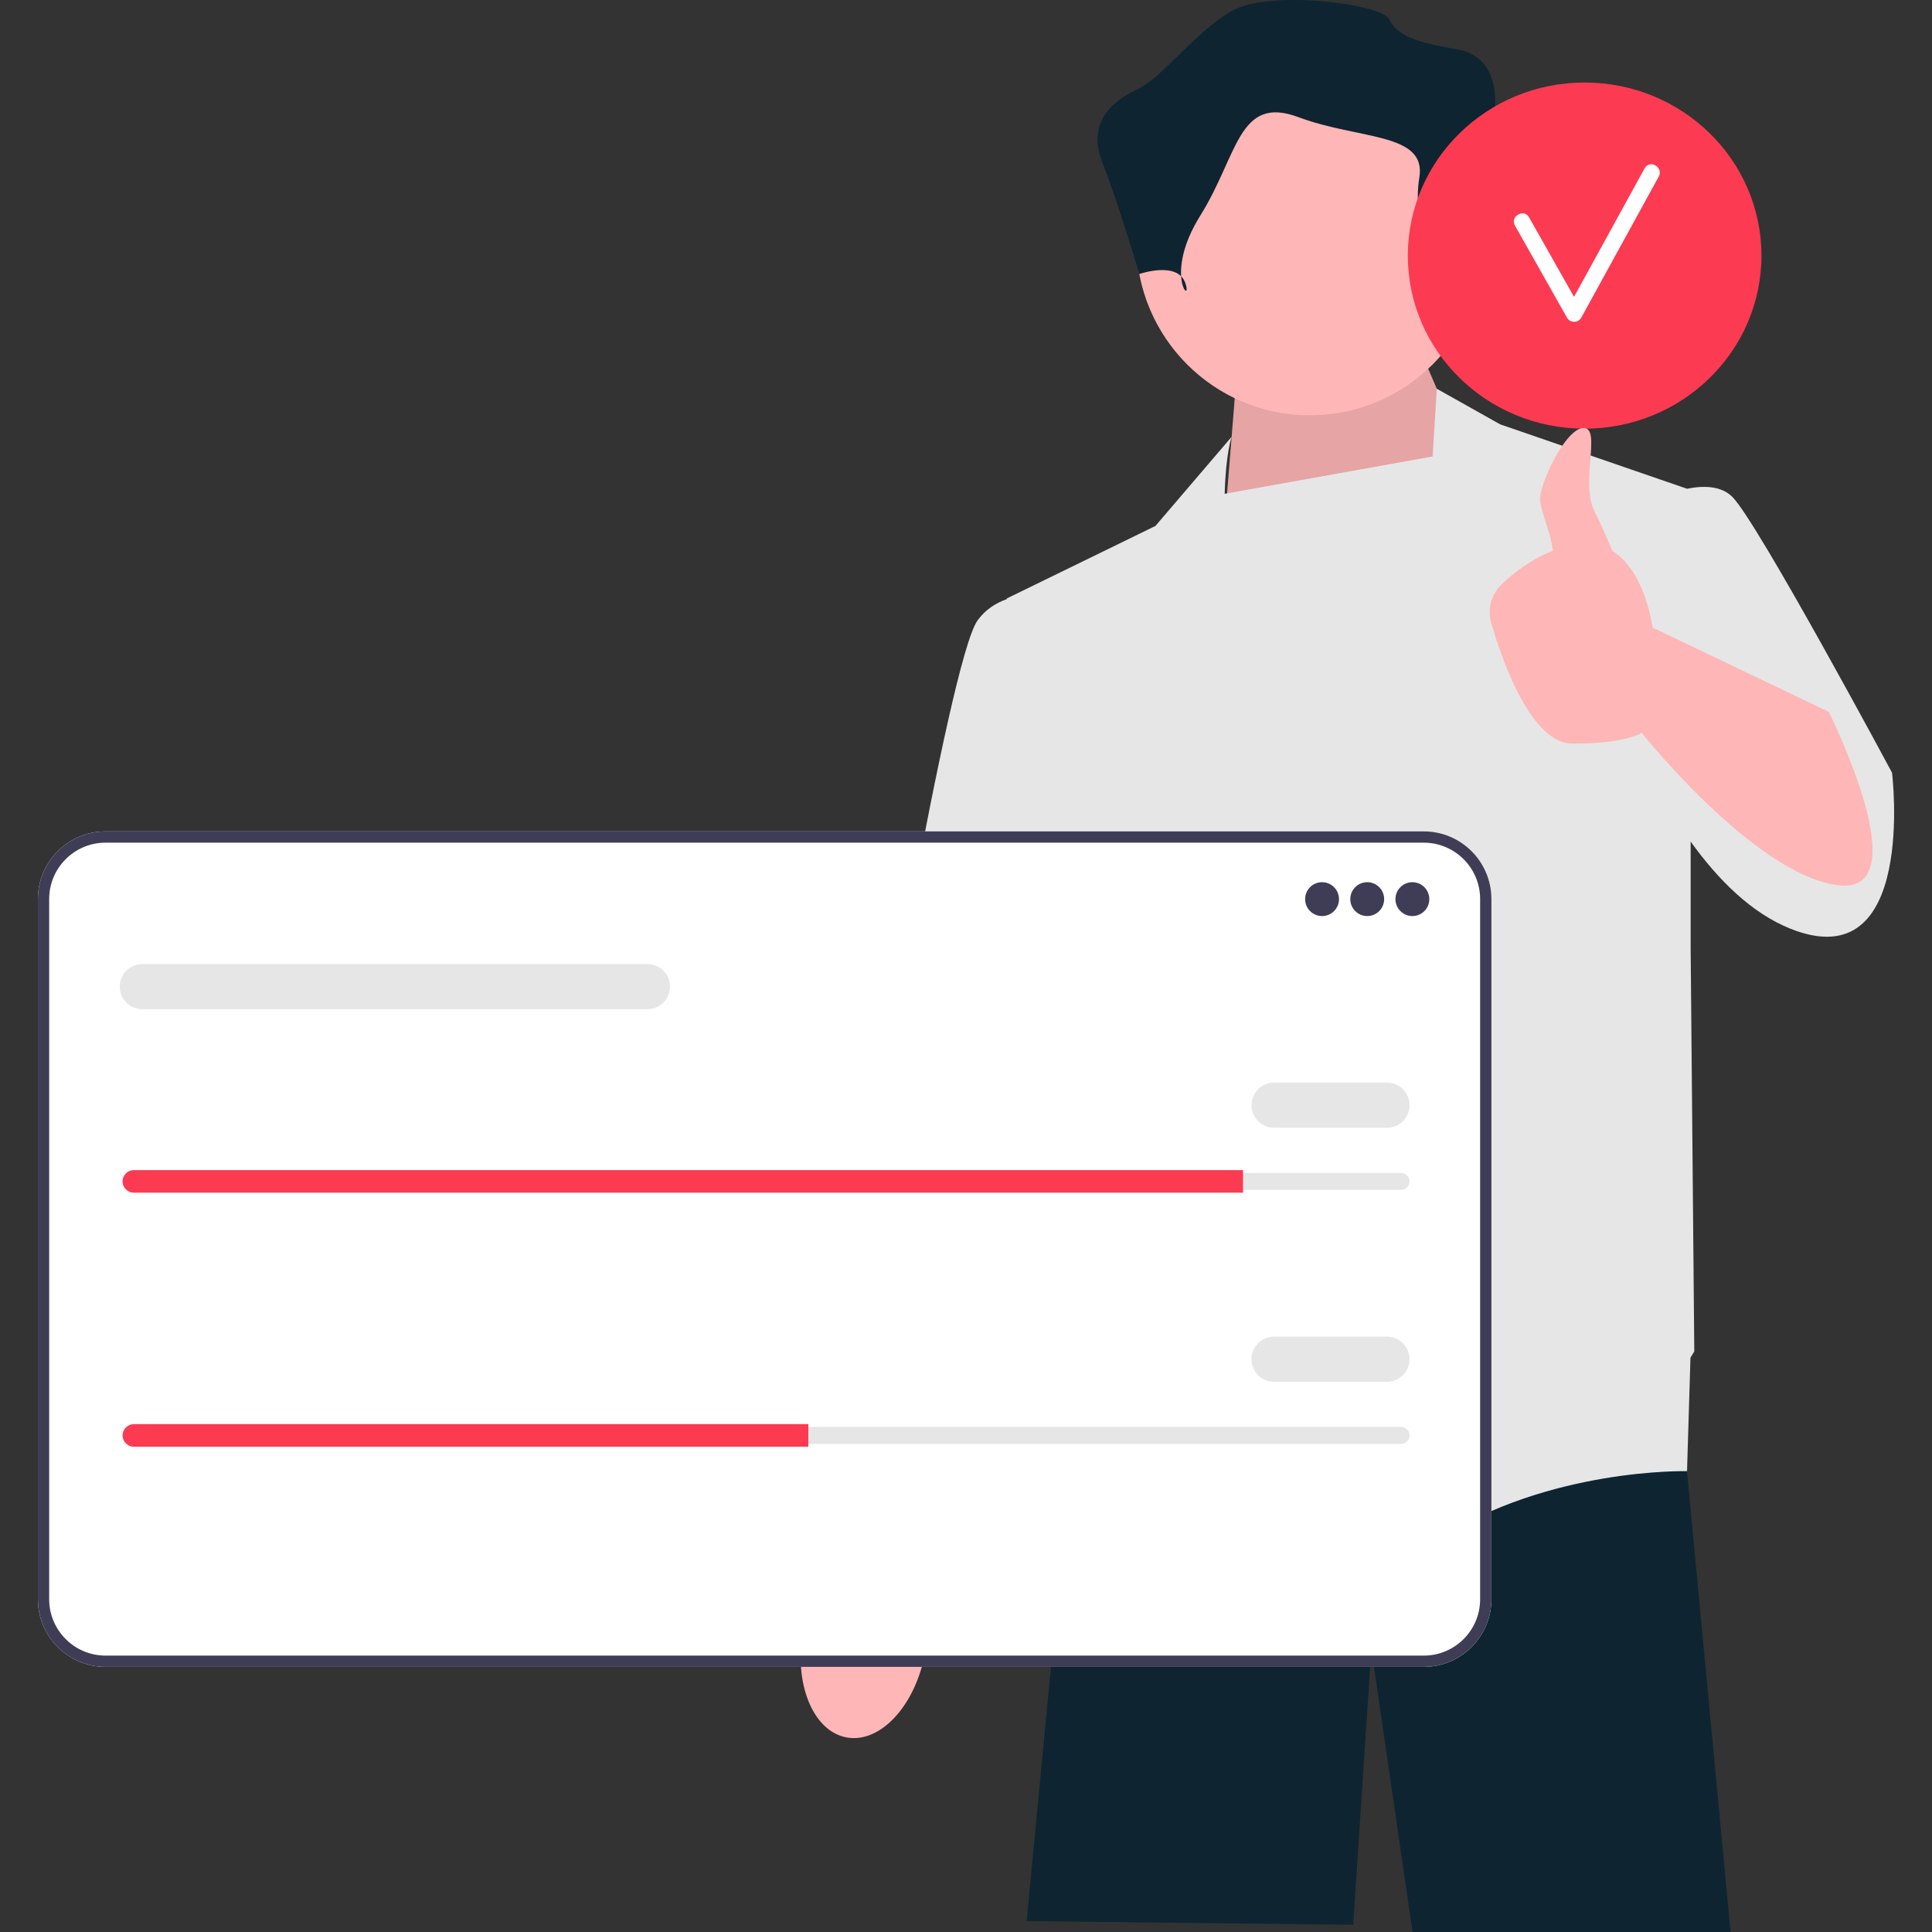 <svg id="SvgjsSvg1001" width="288" height="288" xmlns="http://www.w3.org/2000/svg" version="1.1" xmlns:xlink="http://www.w3.org/1999/xlink" xmlns:svgjs="http://svgjs.com/svgjs"><rect width="100%" height="100%" fill="#333333" stroke="none"/><defs id="SvgjsDefs1002"></defs><g id="SvgjsG1008"><svg xmlns="http://www.w3.org/2000/svg" viewBox="0 0 511.563 532.448" width="288" height="288"><polygon fill="#0e2431" points="454.491 405.208 454.481 405.448 466.491 532.448 378.851 532.448 367.491 454.448 362.491 530.448 272.491 529.448 282.051 429.668 290.181 383.418 290.181 383.408 291.401 376.448 452.101 376.448 452.311 378.968 454.491 405.208" class="color2f2e41 svgShape"></polygon><path fill="#ffb6b6" d="M222.883,478.831c9.282,1.691,18.96-8.762,21.618-23.348,1.163-6.385,.788-12.503-.78-17.506l1.423-8.408,23.883-113.109s43.98-87.975,43.979-103.248c-.001-15.273-12.722-22.763-12.722-22.763l-17.214,.161-53.983,131.847-9.722,97.43-1.573,13.367c-3.232,4.129-5.741,9.721-6.903,16.106-2.657,14.586,2.713,27.78,11.995,29.471Z" class="colorffb6b6 svgShape"></path><polygon fill="#ffb6b6" points="397.991 135.948 381.991 98.948 329.991 107.948 326.491 151.48 397.991 135.948" class="colorffb6b6 svgShape"></polygon><polygon points="397.991 135.948 381.991 98.948 329.991 107.948 326.491 151.48 397.991 135.948" opacity=".1" fill="#000000" class="color000 svgShape"></polygon><path fill="#e6e6e6" d="M510.991,212.948s-37-69-44-76c-3.116-3.116-8.015-3.16-12.493-2.251l-51.507-17.749-17.458-9.809-1.15,18.662-57.315,10.287c.318-11.381,1.924-15.71,1.924-15.71l-21,24.569-41,20,.022,.18c-3.009,1.05-5.861,2.847-8.022,5.82-8,11-30,145-30,145l47,10,6.396-40.14,4.604,36.14,3.5,67.5s64,55,95,35,69-19,69-19l.948-31.288c.675-1.079,1.052-1.712,1.052-1.712l-1-110.984v-29.532c7.618,10.614,16.812,19.741,27.5,24.016,35,14,28-43,28-43Z" class="colore6e6e6 svgShape"></path><circle cx="350.556" cy="66.62" r="47.838" fill="#ffb6b6" class="colorffb6b6 svgShape"></circle><path fill="#0e2431" d="M384.875,80.139s4.16-14.56,13.52-13.52c9.36,1.04,11.44-7.28,9.36-11.44-2.08-4.16-6.24-24.959-6.24-24.959,0,0,2.08-14.56-10.4-16.639-12.48-2.08-16.639-4.16-18.719-8.32-2.08-4.16-33.279-8.32-43.679-2.08-10.4,6.24-18.719,18.212-25.999,21.585-7.28,3.374-13.52,9.614-9.36,20.013,4.16,10.4,10.193,30.739,10.193,30.739,0,0,10.606-3.7,12.686,2.54,2.08,6.24-6.24-2.08,4.16-18.719,10.4-16.639,10.4-33.279,27.039-27.039,16.639,6.24,35.359,4.16,33.279,16.639-2.08,12.48,4.16,31.199,4.16,31.199Z" class="color2f2e41 svgShape"></path><path fill="#ffffff" d="M381.949,459.384H18.633c-10.275,0-18.633-8.359-18.633-18.633V247.758c0-10.274,8.359-18.633,18.633-18.633H381.949c10.275,0,18.633,8.359,18.633,18.633v192.993c0,10.274-8.359,18.633-18.633,18.633Z" class="colorfff svgShape"></path><path fill="#3f3d56" d="M381.949,459.384H18.633c-10.275,0-18.633-8.359-18.633-18.633V247.758c0-10.274,8.359-18.633,18.633-18.633H381.949c10.275,0,18.633,8.359,18.633,18.633v192.993c0,10.274-8.359,18.633-18.633,18.633ZM18.633,232.236c-8.558,0-15.522,6.963-15.522,15.522v192.993c0,8.558,6.963,15.522,15.522,15.522H381.949c8.558,0,15.522-6.963,15.522-15.522V247.758c0-8.558-6.963-15.522-15.522-15.522H18.633Z" class="color3f3d56 svgShape"></path><circle cx="353.908" cy="247.794" r="4.667" fill="#3f3d56" class="color3f3d56 svgShape"></circle><circle cx="366.355" cy="247.794" r="4.667" fill="#3f3d56" class="color3f3d56 svgShape"></circle><circle cx="378.801" cy="247.794" r="4.667" fill="#3f3d56" class="color3f3d56 svgShape"></circle><path fill="#e6e6e6" d="M26.449,323.251c-1.287,0-2.334,1.047-2.334,2.334,0,.627,.242,1.208,.682,1.636,.444,.454,1.025,.697,1.652,.697H375.69c1.287,0,2.334-1.047,2.334-2.334,0-.627-.242-1.208-.682-1.636-.444-.454-1.025-.697-1.652-.697H26.449Z" class="colore6e6e6 svgShape"></path><path fill="#fc3a52" d="M332.127,322.473v6.223H26.449c-.856,0-1.634-.342-2.194-.918-.576-.56-.918-1.338-.918-2.194,0-1.711,1.4-3.112,3.112-3.112H332.127Z" class="color6c63ff svgShape"></path><path fill="#e6e6e6" d="M371.8 310.805h-31.116c-3.431 0-6.223-2.791-6.223-6.223s2.792-6.223 6.223-6.223h31.116c3.431 0 6.223 2.791 6.223 6.223s-2.792 6.223-6.223 6.223zM167.99 278.133H28.782c-3.431 0-6.223-2.791-6.223-6.223s2.792-6.223 6.223-6.223H167.99c3.431 0 6.223 2.791 6.223 6.223s-2.792 6.223-6.223 6.223zM26.449 393.262c-1.287 0-2.334 1.047-2.334 2.334 0 .627.242 1.208.682 1.636.444.454 1.025.697 1.652.697H375.69c1.287 0 2.334-1.047 2.334-2.334 0-.627-.242-1.208-.682-1.636-.444-.454-1.025-.697-1.652-.697H26.449z" class="colore6e6e6 svgShape"></path><path fill="#fc3a52" d="M212.33,392.485v6.223H26.449c-.856,0-1.634-.342-2.194-.918-.576-.56-.918-1.338-.918-2.194,0-1.711,1.4-3.112,3.112-3.112H212.33Z" class="color6c63ff svgShape"></path><path fill="#e6e6e6" d="M371.8,380.816h-31.116c-3.431,0-6.223-2.791-6.223-6.223s2.792-6.223,6.223-6.223h31.116c3.431,0,6.223,2.791,6.223,6.223s-2.792,6.223-6.223,6.223Z" class="colore6e6e6 svgShape"></path><g fill="#000000" class="color000 svgShape"><ellipse cx="426.274" cy="70.441" fill="#fc3a52" rx="48.726" ry="47.7" class="color6c63ff svgShape"></ellipse><path fill="#ffffff" d="M442.811,46.381c-6.487,11.812-12.974,23.624-19.461,35.437-4.134-7.305-8.246-14.623-12.391-21.922-1.431-2.521-5.325-.254-3.89,2.274,4.804,8.461,9.559,16.951,14.364,25.413,.821,1.447,3.077,1.48,3.89,0,7.126-12.976,14.252-25.951,21.378-38.927,1.396-2.543-2.492-4.818-3.89-2.274Z" class="colorfff svgShape"></path></g><path fill="#ffb6b6" d="M493.538,196.172l-48.547-23.223s-1.95-15.544-11.054-21.088c-1.548-3.692-3.329-7.749-4.946-10.963-4-7.949,2-22.949-3-22.949s-12.391,15.775-12,20c.3,3.243,2.981,8.905,3.534,13.861-6.097,2.299-11.016,6.241-14.25,9.379-2.799,2.716-3.838,6.768-2.745,10.511,3.169,10.847,11.092,33.249,22.46,33.249,15,0,19-3,19-3,0,0,31,39,54,42s-2.453-47.777-2.453-47.777Z" class="colorffb6b6 svgShape"></path></svg></g></svg>